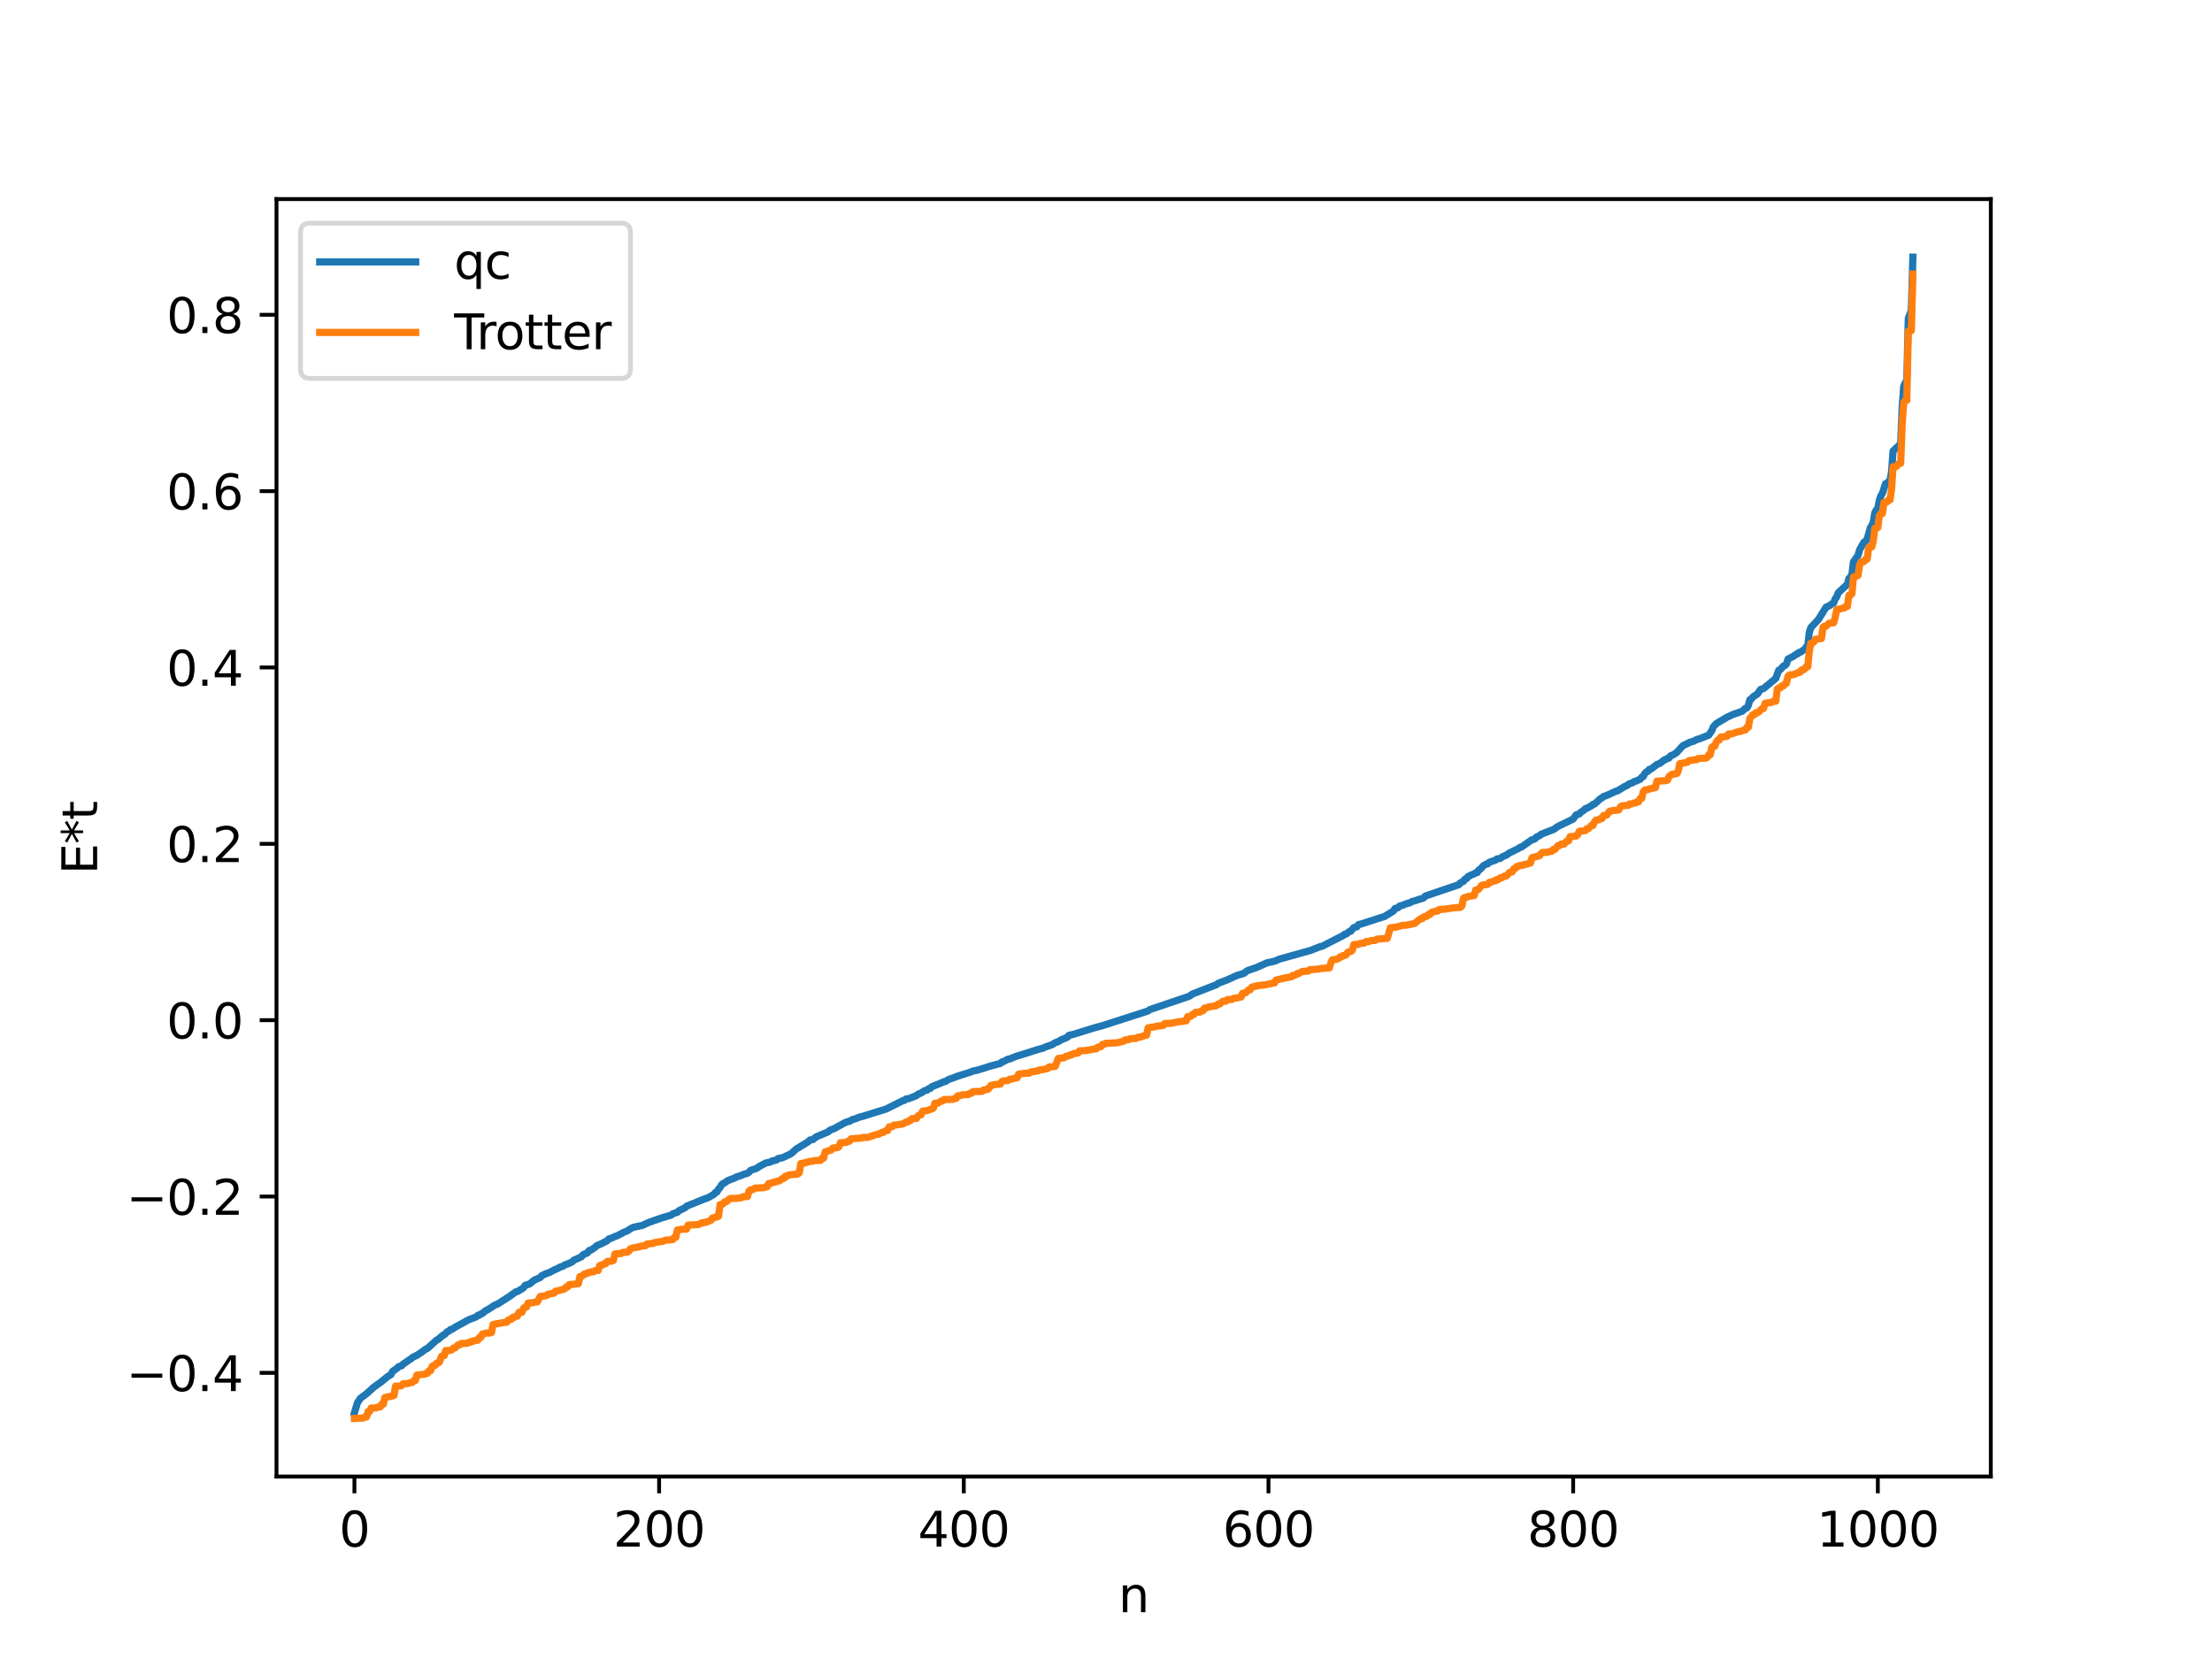 <?xml version="1.0" encoding="utf-8" standalone="no"?>
<!DOCTYPE svg PUBLIC "-//W3C//DTD SVG 1.1//EN"
  "http://www.w3.org/Graphics/SVG/1.1/DTD/svg11.dtd">
<svg xmlns:xlink="http://www.w3.org/1999/xlink" width="460.8pt" height="345.6pt" viewBox="0 0 460.8 345.6" xmlns="http://www.w3.org/2000/svg" version="1.1">
 <defs>
  <style type="text/css">*{stroke-linejoin: round; stroke-linecap: butt}</style>
 </defs>
 <g id="figure_1">
  <g id="patch_1">
   <path d="M 0 345.6 
L 460.8 345.6 
L 460.8 0 
L 0 0 
z
" style="fill: #ffffff"/>
  </g>
  <g id="axes_1">
   <g id="patch_2">
    <path d="M 57.6 307.584 
L 414.72 307.584 
L 414.72 41.472 
L 57.6 41.472 
z
" style="fill: #ffffff"/>
   </g>
   <g id="matplotlib.axis_1">
    <g id="xtick_1">
     <g id="line2d_1">
      <defs>
       <path id="me9c6186825" d="M 0 0 
L 0 3.5 
" style="stroke: #000000; stroke-width: 0.8"/>
      </defs>
      <g>
       <use xlink:href="#me9c6186825" x="73.833" y="307.584" style="stroke: #000000; stroke-width: 0.8"/>
      </g>
     </g>
     <g id="text_1">
      <!-- 0 -->
      <g transform="translate(70.651 322.182) scale(0.1 -0.1)">
       <defs>
        <path id="DejaVuSans-30" d="M 2034 4250 
Q 1547 4250 1301 3770 
Q 1056 3291 1056 2328 
Q 1056 1369 1301 889 
Q 1547 409 2034 409 
Q 2525 409 2770 889 
Q 3016 1369 3016 2328 
Q 3016 3291 2770 3770 
Q 2525 4250 2034 4250 
z
M 2034 4750 
Q 2819 4750 3233 4129 
Q 3647 3509 3647 2328 
Q 3647 1150 3233 529 
Q 2819 -91 2034 -91 
Q 1250 -91 836 529 
Q 422 1150 422 2328 
Q 422 3509 836 4129 
Q 1250 4750 2034 4750 
z
" transform="scale(0.016)"/>
       </defs>
       <use xlink:href="#DejaVuSans-30"/>
      </g>
     </g>
    </g>
    <g id="xtick_2">
     <g id="line2d_2">
      <g>
       <use xlink:href="#me9c6186825" x="137.304" y="307.584" style="stroke: #000000; stroke-width: 0.8"/>
      </g>
     </g>
     <g id="text_2">
      <!-- 200 -->
      <g transform="translate(127.76 322.182) scale(0.1 -0.1)">
       <defs>
        <path id="DejaVuSans-32" d="M 1228 531 
L 3431 531 
L 3431 0 
L 469 0 
L 469 531 
Q 828 903 1448 1529 
Q 2069 2156 2228 2338 
Q 2531 2678 2651 2914 
Q 2772 3150 2772 3378 
Q 2772 3750 2511 3984 
Q 2250 4219 1831 4219 
Q 1534 4219 1204 4116 
Q 875 4013 500 3803 
L 500 4441 
Q 881 4594 1212 4672 
Q 1544 4750 1819 4750 
Q 2544 4750 2975 4387 
Q 3406 4025 3406 3419 
Q 3406 3131 3298 2873 
Q 3191 2616 2906 2266 
Q 2828 2175 2409 1742 
Q 1991 1309 1228 531 
z
" transform="scale(0.016)"/>
       </defs>
       <use xlink:href="#DejaVuSans-32"/>
       <use xlink:href="#DejaVuSans-30" x="63.623"/>
       <use xlink:href="#DejaVuSans-30" x="127.246"/>
      </g>
     </g>
    </g>
    <g id="xtick_3">
     <g id="line2d_3">
      <g>
       <use xlink:href="#me9c6186825" x="200.775" y="307.584" style="stroke: #000000; stroke-width: 0.8"/>
      </g>
     </g>
     <g id="text_3">
      <!-- 400 -->
      <g transform="translate(191.231 322.182) scale(0.1 -0.1)">
       <defs>
        <path id="DejaVuSans-34" d="M 2419 4116 
L 825 1625 
L 2419 1625 
L 2419 4116 
z
M 2253 4666 
L 3047 4666 
L 3047 1625 
L 3713 1625 
L 3713 1100 
L 3047 1100 
L 3047 0 
L 2419 0 
L 2419 1100 
L 313 1100 
L 313 1709 
L 2253 4666 
z
" transform="scale(0.016)"/>
       </defs>
       <use xlink:href="#DejaVuSans-34"/>
       <use xlink:href="#DejaVuSans-30" x="63.623"/>
       <use xlink:href="#DejaVuSans-30" x="127.246"/>
      </g>
     </g>
    </g>
    <g id="xtick_4">
     <g id="line2d_4">
      <g>
       <use xlink:href="#me9c6186825" x="264.246" y="307.584" style="stroke: #000000; stroke-width: 0.8"/>
      </g>
     </g>
     <g id="text_4">
      <!-- 600 -->
      <g transform="translate(254.702 322.182) scale(0.1 -0.1)">
       <defs>
        <path id="DejaVuSans-36" d="M 2113 2584 
Q 1688 2584 1439 2293 
Q 1191 2003 1191 1497 
Q 1191 994 1439 701 
Q 1688 409 2113 409 
Q 2538 409 2786 701 
Q 3034 994 3034 1497 
Q 3034 2003 2786 2293 
Q 2538 2584 2113 2584 
z
M 3366 4563 
L 3366 3988 
Q 3128 4100 2886 4159 
Q 2644 4219 2406 4219 
Q 1781 4219 1451 3797 
Q 1122 3375 1075 2522 
Q 1259 2794 1537 2939 
Q 1816 3084 2150 3084 
Q 2853 3084 3261 2657 
Q 3669 2231 3669 1497 
Q 3669 778 3244 343 
Q 2819 -91 2113 -91 
Q 1303 -91 875 529 
Q 447 1150 447 2328 
Q 447 3434 972 4092 
Q 1497 4750 2381 4750 
Q 2619 4750 2861 4703 
Q 3103 4656 3366 4563 
z
" transform="scale(0.016)"/>
       </defs>
       <use xlink:href="#DejaVuSans-36"/>
       <use xlink:href="#DejaVuSans-30" x="63.623"/>
       <use xlink:href="#DejaVuSans-30" x="127.246"/>
      </g>
     </g>
    </g>
    <g id="xtick_5">
     <g id="line2d_5">
      <g>
       <use xlink:href="#me9c6186825" x="327.717" y="307.584" style="stroke: #000000; stroke-width: 0.8"/>
      </g>
     </g>
     <g id="text_5">
      <!-- 800 -->
      <g transform="translate(318.173 322.182) scale(0.1 -0.1)">
       <defs>
        <path id="DejaVuSans-38" d="M 2034 2216 
Q 1584 2216 1326 1975 
Q 1069 1734 1069 1313 
Q 1069 891 1326 650 
Q 1584 409 2034 409 
Q 2484 409 2743 651 
Q 3003 894 3003 1313 
Q 3003 1734 2745 1975 
Q 2488 2216 2034 2216 
z
M 1403 2484 
Q 997 2584 770 2862 
Q 544 3141 544 3541 
Q 544 4100 942 4425 
Q 1341 4750 2034 4750 
Q 2731 4750 3128 4425 
Q 3525 4100 3525 3541 
Q 3525 3141 3298 2862 
Q 3072 2584 2669 2484 
Q 3125 2378 3379 2068 
Q 3634 1759 3634 1313 
Q 3634 634 3220 271 
Q 2806 -91 2034 -91 
Q 1263 -91 848 271 
Q 434 634 434 1313 
Q 434 1759 690 2068 
Q 947 2378 1403 2484 
z
M 1172 3481 
Q 1172 3119 1398 2916 
Q 1625 2713 2034 2713 
Q 2441 2713 2670 2916 
Q 2900 3119 2900 3481 
Q 2900 3844 2670 4047 
Q 2441 4250 2034 4250 
Q 1625 4250 1398 4047 
Q 1172 3844 1172 3481 
z
" transform="scale(0.016)"/>
       </defs>
       <use xlink:href="#DejaVuSans-38"/>
       <use xlink:href="#DejaVuSans-30" x="63.623"/>
       <use xlink:href="#DejaVuSans-30" x="127.246"/>
      </g>
     </g>
    </g>
    <g id="xtick_6">
     <g id="line2d_6">
      <g>
       <use xlink:href="#me9c6186825" x="391.188" y="307.584" style="stroke: #000000; stroke-width: 0.8"/>
      </g>
     </g>
     <g id="text_6">
      <!-- 1000 -->
      <g transform="translate(378.463 322.182) scale(0.1 -0.1)">
       <defs>
        <path id="DejaVuSans-31" d="M 794 531 
L 1825 531 
L 1825 4091 
L 703 3866 
L 703 4441 
L 1819 4666 
L 2450 4666 
L 2450 531 
L 3481 531 
L 3481 0 
L 794 0 
L 794 531 
z
" transform="scale(0.016)"/>
       </defs>
       <use xlink:href="#DejaVuSans-31"/>
       <use xlink:href="#DejaVuSans-30" x="63.623"/>
       <use xlink:href="#DejaVuSans-30" x="127.246"/>
       <use xlink:href="#DejaVuSans-30" x="190.869"/>
      </g>
     </g>
    </g>
    <g id="text_7">
     <!-- n -->
     <g transform="translate(232.991 335.861) scale(0.1 -0.1)">
      <defs>
       <path id="DejaVuSans-6e" d="M 3513 2113 
L 3513 0 
L 2938 0 
L 2938 2094 
Q 2938 2591 2744 2837 
Q 2550 3084 2163 3084 
Q 1697 3084 1428 2787 
Q 1159 2491 1159 1978 
L 1159 0 
L 581 0 
L 581 3500 
L 1159 3500 
L 1159 2956 
Q 1366 3272 1645 3428 
Q 1925 3584 2291 3584 
Q 2894 3584 3203 3211 
Q 3513 2838 3513 2113 
z
" transform="scale(0.016)"/>
      </defs>
      <use xlink:href="#DejaVuSans-6e"/>
     </g>
    </g>
   </g>
   <g id="matplotlib.axis_2">
    <g id="ytick_1">
     <g id="line2d_7">
      <defs>
       <path id="m1882a61586" d="M 0 0 
L -3.5 0 
" style="stroke: #000000; stroke-width: 0.8"/>
      </defs>
      <g>
       <use xlink:href="#m1882a61586" x="57.6" y="285.991" style="stroke: #000000; stroke-width: 0.8"/>
      </g>
     </g>
     <g id="text_8">
      <!-- −0.4 -->
      <g transform="translate(26.317 289.79) scale(0.1 -0.1)">
       <defs>
        <path id="DejaVuSans-2212" d="M 678 2272 
L 4684 2272 
L 4684 1741 
L 678 1741 
L 678 2272 
z
" transform="scale(0.016)"/>
        <path id="DejaVuSans-2e" d="M 684 794 
L 1344 794 
L 1344 0 
L 684 0 
L 684 794 
z
" transform="scale(0.016)"/>
       </defs>
       <use xlink:href="#DejaVuSans-2212"/>
       <use xlink:href="#DejaVuSans-30" x="83.789"/>
       <use xlink:href="#DejaVuSans-2e" x="147.412"/>
       <use xlink:href="#DejaVuSans-34" x="179.199"/>
      </g>
     </g>
    </g>
    <g id="ytick_2">
     <g id="line2d_8">
      <g>
       <use xlink:href="#m1882a61586" x="57.6" y="249.256" style="stroke: #000000; stroke-width: 0.8"/>
      </g>
     </g>
     <g id="text_9">
      <!-- −0.2 -->
      <g transform="translate(26.317 253.055) scale(0.1 -0.1)">
       <use xlink:href="#DejaVuSans-2212"/>
       <use xlink:href="#DejaVuSans-30" x="83.789"/>
       <use xlink:href="#DejaVuSans-2e" x="147.412"/>
       <use xlink:href="#DejaVuSans-32" x="179.199"/>
      </g>
     </g>
    </g>
    <g id="ytick_3">
     <g id="line2d_9">
      <g>
       <use xlink:href="#m1882a61586" x="57.6" y="212.521" style="stroke: #000000; stroke-width: 0.8"/>
      </g>
     </g>
     <g id="text_10">
      <!-- 0.0 -->
      <g transform="translate(34.697 216.32) scale(0.1 -0.1)">
       <use xlink:href="#DejaVuSans-30"/>
       <use xlink:href="#DejaVuSans-2e" x="63.623"/>
       <use xlink:href="#DejaVuSans-30" x="95.41"/>
      </g>
     </g>
    </g>
    <g id="ytick_4">
     <g id="line2d_10">
      <g>
       <use xlink:href="#m1882a61586" x="57.6" y="175.786" style="stroke: #000000; stroke-width: 0.8"/>
      </g>
     </g>
     <g id="text_11">
      <!-- 0.2 -->
      <g transform="translate(34.697 179.585) scale(0.1 -0.1)">
       <use xlink:href="#DejaVuSans-30"/>
       <use xlink:href="#DejaVuSans-2e" x="63.623"/>
       <use xlink:href="#DejaVuSans-32" x="95.41"/>
      </g>
     </g>
    </g>
    <g id="ytick_5">
     <g id="line2d_11">
      <g>
       <use xlink:href="#m1882a61586" x="57.6" y="139.05" style="stroke: #000000; stroke-width: 0.8"/>
      </g>
     </g>
     <g id="text_12">
      <!-- 0.4 -->
      <g transform="translate(34.697 142.85) scale(0.1 -0.1)">
       <use xlink:href="#DejaVuSans-30"/>
       <use xlink:href="#DejaVuSans-2e" x="63.623"/>
       <use xlink:href="#DejaVuSans-34" x="95.41"/>
      </g>
     </g>
    </g>
    <g id="ytick_6">
     <g id="line2d_12">
      <g>
       <use xlink:href="#m1882a61586" x="57.6" y="102.315" style="stroke: #000000; stroke-width: 0.8"/>
      </g>
     </g>
     <g id="text_13">
      <!-- 0.6 -->
      <g transform="translate(34.697 106.114) scale(0.1 -0.1)">
       <use xlink:href="#DejaVuSans-30"/>
       <use xlink:href="#DejaVuSans-2e" x="63.623"/>
       <use xlink:href="#DejaVuSans-36" x="95.41"/>
      </g>
     </g>
    </g>
    <g id="ytick_7">
     <g id="line2d_13">
      <g>
       <use xlink:href="#m1882a61586" x="57.6" y="65.58" style="stroke: #000000; stroke-width: 0.8"/>
      </g>
     </g>
     <g id="text_14">
      <!-- 0.8 -->
      <g transform="translate(34.697 69.379) scale(0.1 -0.1)">
       <use xlink:href="#DejaVuSans-30"/>
       <use xlink:href="#DejaVuSans-2e" x="63.623"/>
       <use xlink:href="#DejaVuSans-38" x="95.41"/>
      </g>
     </g>
    </g>
    <g id="text_15">
     <!-- E*t -->
     <g transform="translate(20.238 182.148) rotate(-90) scale(0.1 -0.1)">
      <defs>
       <path id="DejaVuSans-45" d="M 628 4666 
L 3578 4666 
L 3578 4134 
L 1259 4134 
L 1259 2753 
L 3481 2753 
L 3481 2222 
L 1259 2222 
L 1259 531 
L 3634 531 
L 3634 0 
L 628 0 
L 628 4666 
z
" transform="scale(0.016)"/>
       <path id="DejaVuSans-2a" d="M 3009 3897 
L 1888 3291 
L 3009 2681 
L 2828 2375 
L 1778 3009 
L 1778 1831 
L 1422 1831 
L 1422 3009 
L 372 2375 
L 191 2681 
L 1313 3291 
L 191 3897 
L 372 4206 
L 1422 3572 
L 1422 4750 
L 1778 4750 
L 1778 3572 
L 2828 4206 
L 3009 3897 
z
" transform="scale(0.016)"/>
       <path id="DejaVuSans-74" d="M 1172 4494 
L 1172 3500 
L 2356 3500 
L 2356 3053 
L 1172 3053 
L 1172 1153 
Q 1172 725 1289 603 
Q 1406 481 1766 481 
L 2356 481 
L 2356 0 
L 1766 0 
Q 1100 0 847 248 
Q 594 497 594 1153 
L 594 3053 
L 172 3053 
L 172 3500 
L 594 3500 
L 594 4494 
L 1172 4494 
z
" transform="scale(0.016)"/>
      </defs>
      <use xlink:href="#DejaVuSans-45"/>
      <use xlink:href="#DejaVuSans-2a" x="63.184"/>
      <use xlink:href="#DejaVuSans-74" x="113.184"/>
     </g>
    </g>
   </g>
   <g id="line2d_14">
    <path d="M 73.833 294.303 
L 74.467 292.22 
L 75.102 291.267 
L 76.372 290.33 
L 77.958 288.896 
L 79.228 288.008 
L 80.815 286.721 
L 81.449 286.341 
L 81.767 285.696 
L 82.719 285.017 
L 83.036 284.691 
L 83.671 284.512 
L 83.988 284.155 
L 84.623 283.742 
L 85.258 283.286 
L 85.575 283.111 
L 85.892 282.8 
L 86.844 282.336 
L 87.479 281.922 
L 88.748 281.004 
L 89.066 280.885 
L 90.97 279.152 
L 91.287 279.011 
L 92.239 278.174 
L 92.557 278.053 
L 93.191 277.412 
L 93.509 277.31 
L 93.826 276.976 
L 94.143 276.936 
L 94.778 276.497 
L 97.634 274.932 
L 99.221 274.321 
L 99.539 274.012 
L 99.856 273.975 
L 100.173 273.707 
L 100.491 273.621 
L 101.125 273.063 
L 101.76 272.744 
L 103.029 271.898 
L 103.664 271.654 
L 106.203 270.015 
L 107.472 269.106 
L 107.79 269.056 
L 109.059 268.282 
L 109.377 267.78 
L 110.329 267.47 
L 111.281 266.689 
L 112.55 266.125 
L 112.867 265.735 
L 113.82 265.286 
L 114.454 265.092 
L 115.406 264.582 
L 116.358 264.143 
L 116.676 263.947 
L 117.31 263.771 
L 117.628 263.521 
L 118.262 263.298 
L 119.215 262.861 
L 119.532 262.526 
L 121.119 261.817 
L 121.436 261.399 
L 122.071 261.118 
L 122.388 261.002 
L 122.705 260.516 
L 123.023 260.469 
L 123.975 259.827 
L 124.292 259.503 
L 125.244 259.106 
L 126.514 258.45 
L 126.831 258.092 
L 127.466 257.902 
L 128.1 257.585 
L 128.418 257.504 
L 129.053 257.185 
L 130.005 256.679 
L 130.639 256.442 
L 131.274 256.014 
L 131.909 255.674 
L 133.813 255.275 
L 135.082 254.682 
L 137.939 253.676 
L 139.843 253.125 
L 140.16 252.851 
L 141.112 252.539 
L 141.429 252.209 
L 142.699 251.6 
L 143.016 251.278 
L 146.824 249.734 
L 147.459 249.518 
L 148.729 248.806 
L 149.046 248.401 
L 149.363 248.303 
L 149.681 247.693 
L 149.998 247.387 
L 150.315 246.825 
L 150.633 246.539 
L 150.95 246.418 
L 151.585 245.958 
L 153.172 245.346 
L 153.489 245.143 
L 154.124 244.98 
L 155.076 244.578 
L 155.71 244.415 
L 156.028 244.194 
L 156.345 243.818 
L 157.615 243.391 
L 158.249 242.945 
L 158.884 242.616 
L 159.519 242.268 
L 160.471 242.084 
L 160.788 241.862 
L 161.74 241.66 
L 162.058 241.351 
L 163.01 241.176 
L 164.596 240.425 
L 164.914 240.233 
L 165.866 239.365 
L 167.77 238.213 
L 168.405 237.817 
L 168.722 237.48 
L 169.357 237.388 
L 169.991 236.852 
L 172.53 235.78 
L 172.848 235.46 
L 173.8 235.091 
L 176.021 233.871 
L 176.656 233.635 
L 176.973 233.584 
L 177.608 233.216 
L 178.243 233.045 
L 178.877 232.77 
L 179.829 232.513 
L 184.59 231.03 
L 188.081 229.289 
L 188.398 229.236 
L 188.715 228.942 
L 189.35 228.855 
L 190.937 228.223 
L 191.254 227.935 
L 191.889 227.692 
L 192.524 227.244 
L 193.158 227.074 
L 193.476 226.79 
L 193.793 226.741 
L 194.11 226.387 
L 195.697 225.752 
L 196.649 225.338 
L 196.967 225.293 
L 197.601 224.882 
L 198.871 224.43 
L 199.505 224.183 
L 202.044 223.382 
L 202.679 223.116 
L 203.314 223 
L 203.948 222.827 
L 205.218 222.446 
L 206.17 222.119 
L 208.391 221.537 
L 208.709 221.226 
L 209.026 221.167 
L 209.978 220.637 
L 210.296 220.627 
L 211.565 220.096 
L 212.517 219.792 
L 213.152 219.611 
L 216.325 218.598 
L 217.277 218.35 
L 217.912 218.052 
L 218.547 217.844 
L 219.181 217.621 
L 219.816 217.218 
L 220.451 216.996 
L 221.086 216.601 
L 222.038 216.218 
L 222.355 216.07 
L 222.672 215.678 
L 223.624 215.464 
L 227.433 214.286 
L 228.067 214.09 
L 229.654 213.664 
L 239.175 210.595 
L 239.492 210.333 
L 247.743 207.538 
L 248.378 207.086 
L 253.456 205.104 
L 253.773 204.838 
L 255.677 204.114 
L 257.581 203.246 
L 259.168 202.753 
L 259.803 202.226 
L 261.707 201.571 
L 263.294 200.869 
L 263.929 200.576 
L 265.198 200.31 
L 265.833 200.112 
L 266.467 199.82 
L 273.132 197.956 
L 273.767 197.688 
L 275.036 197.193 
L 275.353 197.154 
L 279.796 194.891 
L 280.114 194.615 
L 280.431 194.577 
L 281.066 194.062 
L 281.383 193.992 
L 282.018 193.234 
L 282.653 193.08 
L 282.97 192.622 
L 283.605 192.464 
L 287.73 191.137 
L 288.365 190.955 
L 290.269 189.786 
L 290.586 189.263 
L 291.221 189.099 
L 291.539 188.76 
L 292.173 188.59 
L 293.125 188.206 
L 293.76 188.062 
L 294.077 187.831 
L 295.029 187.564 
L 295.664 187.325 
L 296.299 187.177 
L 296.616 187.015 
L 296.934 186.659 
L 303.915 184.288 
L 304.233 183.904 
L 304.867 183.608 
L 305.185 183.127 
L 305.502 183.032 
L 305.82 182.603 
L 306.137 182.493 
L 306.454 182.262 
L 307.089 182.057 
L 307.406 181.814 
L 307.724 181.793 
L 308.041 181.249 
L 308.358 181.097 
L 308.993 180.369 
L 309.628 179.989 
L 309.945 179.941 
L 310.262 179.617 
L 311.532 179.187 
L 311.849 178.927 
L 312.484 178.844 
L 313.119 178.404 
L 313.753 178.17 
L 314.388 177.705 
L 316.292 176.784 
L 316.61 176.528 
L 316.927 176.472 
L 319.148 174.917 
L 319.466 174.878 
L 319.783 174.72 
L 320.1 174.351 
L 320.735 174.079 
L 321.053 173.786 
L 323.591 172.811 
L 323.909 172.647 
L 324.226 172.358 
L 324.861 172.003 
L 325.813 171.554 
L 327.717 170.621 
L 328.352 169.738 
L 328.986 169.571 
L 329.304 169.215 
L 329.939 168.811 
L 330.256 168.451 
L 330.573 168.378 
L 331.208 168.016 
L 331.525 167.861 
L 331.843 167.573 
L 332.16 167.507 
L 333.429 166.356 
L 333.747 166.198 
L 334.064 165.912 
L 334.699 165.713 
L 336.603 164.827 
L 336.92 164.778 
L 337.872 164.186 
L 338.507 163.813 
L 338.824 163.705 
L 339.459 163.263 
L 340.094 163.063 
L 340.411 162.818 
L 340.729 162.744 
L 341.363 162.458 
L 341.681 162.326 
L 341.998 161.903 
L 342.315 161.772 
L 342.633 161.135 
L 342.95 160.812 
L 343.267 160.707 
L 343.585 160.272 
L 343.902 160.234 
L 345.172 159.254 
L 345.806 159.012 
L 346.758 158.27 
L 347.076 158.187 
L 347.393 157.95 
L 347.71 157.903 
L 348.028 157.444 
L 348.662 157.188 
L 349.297 156.749 
L 350.567 155.349 
L 352.153 154.579 
L 352.788 154.424 
L 353.423 154.069 
L 354.058 153.896 
L 355.962 153.141 
L 356.596 152.217 
L 356.914 151.416 
L 357.548 150.724 
L 358.818 149.983 
L 359.77 149.408 
L 361.039 148.827 
L 362.943 148.16 
L 363.578 147.568 
L 363.896 147.486 
L 364.213 146.937 
L 364.53 145.759 
L 364.848 145.617 
L 365.165 145.18 
L 366.117 144.55 
L 366.752 143.625 
L 367.386 143.434 
L 369.925 141.322 
L 370.56 139.602 
L 370.877 139.48 
L 371.512 138.758 
L 371.829 138.629 
L 372.147 138.326 
L 372.464 137.31 
L 373.734 136.634 
L 374.051 136.372 
L 374.368 136.264 
L 374.686 135.954 
L 375.003 135.897 
L 375.955 135.255 
L 376.272 134.783 
L 376.59 134.519 
L 376.907 131.742 
L 377.224 130.752 
L 378.811 129.046 
L 380.398 126.489 
L 381.033 126.214 
L 381.667 125.758 
L 381.985 125.606 
L 382.302 124.747 
L 382.62 124.344 
L 382.937 123.497 
L 384.841 121.715 
L 385.158 120.509 
L 385.476 120.27 
L 385.793 119.588 
L 386.11 117.028 
L 387.062 115.695 
L 387.38 114.551 
L 388.015 113.42 
L 388.332 112.915 
L 388.649 112.719 
L 388.967 112.3 
L 389.601 109.988 
L 389.919 109.494 
L 390.236 108.778 
L 390.553 106.854 
L 390.871 106.225 
L 391.188 105.893 
L 391.505 104.167 
L 391.823 103.279 
L 392.14 102.761 
L 392.775 100.776 
L 393.092 100.682 
L 393.727 100.033 
L 394.044 98.299 
L 394.362 93.951 
L 395.948 92.458 
L 396.266 84.713 
L 396.583 80.456 
L 396.9 79.733 
L 397.218 79.513 
L 397.535 66.319 
L 398.17 64.661 
L 398.487 53.568 
L 398.487 53.568 
" clip-path="url(#pa6b792cf9b)" style="fill: none; stroke: #1f77b4; stroke-width: 1.5; stroke-linecap: square"/>
   </g>
   <g id="line2d_15">
    <path d="M 73.833 295.488 
L 75.737 295.392 
L 76.054 295.161 
L 76.372 295.161 
L 76.689 294.027 
L 77.006 294.027 
L 77.324 293.314 
L 78.276 293.31 
L 78.593 293.145 
L 79.228 293.08 
L 79.545 292.498 
L 79.862 292.498 
L 80.18 291.11 
L 80.497 291.11 
L 80.815 290.96 
L 81.132 290.96 
L 82.084 290.69 
L 82.401 288.75 
L 83.353 288.74 
L 83.671 288.634 
L 83.988 288.262 
L 84.94 288.228 
L 85.258 288.091 
L 85.892 287.988 
L 86.21 287.598 
L 86.527 287.598 
L 86.844 286.456 
L 88.431 286.283 
L 88.748 286.079 
L 89.066 286.079 
L 89.383 285.543 
L 89.7 285.543 
L 90.018 284.651 
L 90.335 284.442 
L 90.653 284.442 
L 90.97 283.953 
L 91.287 283.953 
L 91.605 283.661 
L 91.922 282.598 
L 92.239 282.406 
L 92.557 282.406 
L 92.874 281.337 
L 93.826 281.318 
L 94.143 281.186 
L 94.461 280.82 
L 94.778 280.82 
L 95.413 280.174 
L 95.73 280.174 
L 96.048 279.879 
L 97.317 279.832 
L 97.634 279.632 
L 97.952 279.632 
L 98.269 279.417 
L 98.586 279.417 
L 98.904 279.24 
L 99.539 279.202 
L 99.856 278.612 
L 100.173 278.612 
L 100.491 277.896 
L 100.808 277.896 
L 101.125 277.712 
L 102.077 277.7 
L 102.395 277.587 
L 102.712 275.922 
L 105.251 275.446 
L 105.568 275.446 
L 105.886 275.008 
L 106.203 274.847 
L 106.52 274.847 
L 106.838 274.419 
L 107.155 274.419 
L 107.472 274.182 
L 107.79 274.182 
L 108.107 273.381 
L 108.742 273.38 
L 109.059 272.566 
L 109.377 272.272 
L 109.694 272.272 
L 110.011 271.45 
L 110.963 271.393 
L 111.598 271.224 
L 111.915 271.224 
L 112.55 270.077 
L 113.82 269.905 
L 114.137 269.608 
L 114.772 269.531 
L 115.089 269.41 
L 115.406 269.41 
L 115.724 268.973 
L 116.358 268.873 
L 117.628 268.497 
L 117.945 268.098 
L 118.262 268.098 
L 118.58 267.604 
L 119.532 267.531 
L 120.484 267.403 
L 120.801 265.923 
L 121.119 265.923 
L 121.753 265.389 
L 122.071 265.389 
L 122.388 265.147 
L 122.705 265.147 
L 123.023 264.97 
L 123.658 264.943 
L 123.975 264.665 
L 124.61 264.663 
L 124.927 263.638 
L 125.244 263.519 
L 125.562 263.519 
L 125.879 263.235 
L 126.196 263.235 
L 126.514 262.778 
L 127.466 262.712 
L 127.783 262.571 
L 128.1 261.21 
L 129.37 261.135 
L 129.687 260.902 
L 130.639 260.862 
L 130.957 260.694 
L 131.274 260.175 
L 131.909 259.927 
L 132.226 259.927 
L 132.861 259.761 
L 133.178 259.761 
L 133.496 259.587 
L 134.448 259.506 
L 134.765 259.144 
L 136.034 259.035 
L 136.352 258.853 
L 138.256 258.547 
L 138.573 258.367 
L 139.525 258.29 
L 140.16 258.219 
L 140.477 257.746 
L 140.795 257.746 
L 141.112 256.226 
L 141.429 256.226 
L 141.747 256.102 
L 143.016 256.052 
L 143.334 255.211 
L 145.238 255.112 
L 145.555 255.079 
L 146.19 254.737 
L 146.507 254.737 
L 146.824 254.607 
L 147.142 254.607 
L 148.094 254.212 
L 148.411 253.723 
L 148.729 253.723 
L 149.046 253.53 
L 149.363 253.53 
L 149.681 253.365 
L 149.998 250.952 
L 150.315 250.952 
L 150.633 250.744 
L 150.95 250.369 
L 151.267 250.369 
L 151.902 249.781 
L 152.22 249.661 
L 153.489 249.633 
L 154.124 249.528 
L 154.441 249.505 
L 154.758 249.303 
L 155.71 249.273 
L 156.028 248.123 
L 156.345 247.863 
L 156.662 247.863 
L 156.98 247.748 
L 157.297 247.495 
L 159.201 247.413 
L 159.519 247.21 
L 159.836 247.21 
L 160.153 246.525 
L 160.788 246.462 
L 161.105 246.285 
L 161.423 246.285 
L 162.058 246.004 
L 162.375 246.004 
L 163.01 245.481 
L 163.327 245.481 
L 163.644 245.004 
L 163.962 245.004 
L 164.279 244.771 
L 165.231 244.664 
L 166.183 244.578 
L 166.5 244.313 
L 166.818 242.389 
L 167.453 242.265 
L 167.77 242.265 
L 168.087 242.068 
L 168.405 242.068 
L 168.722 241.926 
L 169.357 241.908 
L 169.674 241.76 
L 170.943 241.743 
L 171.261 241.256 
L 171.578 241.256 
L 171.896 239.945 
L 173.165 239.574 
L 173.482 239.152 
L 174.434 239.073 
L 174.752 238.896 
L 175.069 238.054 
L 176.339 237.991 
L 176.656 237.721 
L 176.973 237.721 
L 177.291 237.24 
L 179.512 237.067 
L 179.829 236.944 
L 180.781 236.937 
L 182.686 236.297 
L 183.003 236.297 
L 183.638 235.921 
L 183.955 235.921 
L 184.59 235.507 
L 184.907 235.507 
L 185.224 234.756 
L 185.859 234.703 
L 186.177 234.383 
L 186.494 234.383 
L 187.129 234.271 
L 188.081 234.148 
L 188.715 233.748 
L 189.033 233.748 
L 189.35 233.475 
L 189.667 233.417 
L 189.985 233.03 
L 190.937 232.99 
L 191.254 232.431 
L 191.572 232.227 
L 191.889 232.227 
L 192.206 231.459 
L 193.158 231.361 
L 194.428 230.858 
L 194.745 229.837 
L 195.38 229.815 
L 196.015 229.373 
L 196.332 229.373 
L 196.649 229.056 
L 198.553 229.01 
L 198.871 228.819 
L 199.188 228.819 
L 199.505 228.285 
L 200.14 228.216 
L 200.458 228.069 
L 201.727 228.015 
L 202.044 227.744 
L 202.362 227.744 
L 202.679 227.409 
L 204.583 227.351 
L 204.9 227.06 
L 205.218 227.06 
L 205.535 226.906 
L 205.853 226.906 
L 206.487 226.072 
L 206.805 226.072 
L 207.122 225.926 
L 208.391 225.848 
L 208.709 225.3 
L 209.026 225.163 
L 209.978 225.103 
L 210.296 224.838 
L 210.93 224.76 
L 211.248 224.634 
L 211.882 224.533 
L 212.2 223.759 
L 213.469 223.591 
L 214.421 223.557 
L 214.739 223.291 
L 215.691 223.189 
L 216.008 223.047 
L 216.325 223.047 
L 216.643 222.879 
L 217.277 222.809 
L 218.229 222.605 
L 218.547 222.265 
L 219.181 222.219 
L 219.816 222.136 
L 220.451 220.498 
L 221.403 220.403 
L 221.72 220.336 
L 222.038 220.048 
L 222.672 219.945 
L 222.99 219.726 
L 223.307 219.726 
L 223.624 219.494 
L 224.577 219.347 
L 224.894 218.912 
L 226.163 218.855 
L 228.067 218.507 
L 228.385 218.507 
L 228.702 218.133 
L 229.337 218.043 
L 229.654 217.578 
L 229.972 217.578 
L 230.289 217.353 
L 232.51 217.249 
L 233.145 217.142 
L 234.097 216.886 
L 234.415 216.615 
L 235.049 216.61 
L 235.367 216.389 
L 236.636 216.318 
L 236.953 216.105 
L 237.271 216.105 
L 237.588 215.96 
L 237.905 215.96 
L 238.54 215.653 
L 238.858 215.653 
L 239.175 214.106 
L 239.492 214.106 
L 239.81 213.97 
L 240.444 213.959 
L 240.762 213.818 
L 241.396 213.732 
L 242.348 213.609 
L 242.666 213.215 
L 243.935 213.171 
L 245.522 212.85 
L 246.157 212.784 
L 246.791 212.66 
L 247.109 212.66 
L 247.426 211.776 
L 248.061 211.727 
L 248.378 211.348 
L 248.696 211.348 
L 249.013 210.901 
L 249.965 210.845 
L 250.282 210.565 
L 250.6 210.565 
L 250.917 210.005 
L 251.234 210.005 
L 251.869 209.725 
L 252.186 209.725 
L 252.821 209.575 
L 253.139 209.575 
L 253.456 209.461 
L 253.773 209.161 
L 254.091 209.161 
L 254.725 208.577 
L 255.36 208.569 
L 255.677 208.231 
L 256.629 208.207 
L 256.947 207.979 
L 257.899 207.847 
L 258.216 207.707 
L 258.534 207.707 
L 258.851 206.913 
L 259.486 206.816 
L 260.12 206.182 
L 260.438 206.182 
L 260.755 205.668 
L 261.39 205.449 
L 261.707 205.449 
L 262.024 205.317 
L 262.977 205.221 
L 263.929 205.105 
L 264.246 204.981 
L 264.563 204.981 
L 265.198 204.763 
L 265.515 204.763 
L 265.833 204.162 
L 268.054 203.644 
L 269.006 203.505 
L 269.324 203.193 
L 269.641 203.193 
L 269.958 203.072 
L 270.276 202.784 
L 270.593 202.784 
L 271.228 202.373 
L 272.497 202.296 
L 272.815 202.009 
L 274.401 201.909 
L 275.353 201.739 
L 276.94 201.627 
L 277.258 200.505 
L 277.575 199.93 
L 278.527 199.835 
L 278.844 199.648 
L 279.162 199.326 
L 279.479 199.326 
L 279.796 199.054 
L 280.114 199.054 
L 280.431 198.895 
L 280.748 198.379 
L 281.066 198.232 
L 281.383 198.232 
L 281.7 197.983 
L 282.018 196.775 
L 282.97 196.739 
L 283.287 196.544 
L 284.239 196.451 
L 284.557 196.151 
L 285.191 196.137 
L 285.509 195.959 
L 286.461 195.904 
L 286.778 195.651 
L 289 195.473 
L 289.634 193.27 
L 290.904 193.124 
L 292.173 192.771 
L 293.125 192.708 
L 294.712 192.371 
L 295.347 191.832 
L 295.981 191.361 
L 296.299 191.361 
L 296.616 190.98 
L 297.251 190.873 
L 297.568 190.502 
L 297.886 190.502 
L 298.203 190.07 
L 299.155 189.801 
L 299.472 189.801 
L 299.79 189.463 
L 300.742 189.427 
L 301.377 189.333 
L 302.963 189.104 
L 304.233 189.018 
L 304.55 188.695 
L 304.867 187.113 
L 305.185 186.939 
L 305.502 186.939 
L 305.82 186.758 
L 306.454 186.663 
L 307.089 186.565 
L 307.406 185.403 
L 307.724 185.403 
L 308.041 185.235 
L 308.676 184.424 
L 309.945 184.225 
L 310.262 183.81 
L 310.58 183.81 
L 311.215 183.499 
L 311.532 183.499 
L 311.849 183.207 
L 312.167 183.207 
L 312.484 182.884 
L 312.801 182.884 
L 313.436 182.495 
L 313.753 182.495 
L 314.071 182.228 
L 314.388 181.794 
L 314.705 181.643 
L 315.023 181.643 
L 315.34 180.984 
L 315.658 180.919 
L 315.975 180.502 
L 316.292 180.502 
L 316.61 180.287 
L 317.244 180.262 
L 317.562 180.065 
L 318.196 180.002 
L 318.514 179.786 
L 318.831 179.786 
L 319.148 178.672 
L 320.735 178.252 
L 321.053 177.775 
L 321.37 177.564 
L 322.322 177.557 
L 322.957 177.353 
L 323.274 177.353 
L 323.591 176.955 
L 323.909 176.955 
L 324.543 176.159 
L 324.861 176.159 
L 325.178 175.845 
L 325.813 175.835 
L 326.448 175.165 
L 326.765 175.165 
L 327.082 174.295 
L 328.034 174.198 
L 328.352 174.16 
L 328.669 173.839 
L 328.986 173.168 
L 330.256 173.029 
L 330.573 172.637 
L 330.891 172.637 
L 331.525 171.947 
L 331.843 171.947 
L 332.16 171.225 
L 332.477 170.83 
L 333.112 170.772 
L 333.429 170.5 
L 333.747 170.5 
L 334.064 169.871 
L 334.699 169.804 
L 335.334 168.975 
L 335.651 168.975 
L 335.968 168.839 
L 336.92 168.788 
L 337.238 168.693 
L 337.555 168.098 
L 337.872 167.891 
L 338.824 167.783 
L 339.142 167.783 
L 339.459 167.491 
L 339.777 167.491 
L 340.411 167.263 
L 340.729 167.263 
L 341.046 167.019 
L 341.363 167.019 
L 341.681 166.327 
L 341.998 166.327 
L 342.315 164.947 
L 342.633 164.58 
L 343.267 164.492 
L 343.585 164.317 
L 343.902 164.317 
L 344.22 164.177 
L 344.854 164.083 
L 345.172 162.731 
L 347.076 162.625 
L 347.393 162.498 
L 347.71 161.71 
L 348.345 161.283 
L 348.662 161.283 
L 348.98 161.158 
L 349.297 161.158 
L 349.615 160.624 
L 349.932 159.094 
L 351.519 158.79 
L 351.836 158.467 
L 352.471 158.361 
L 353.423 158.249 
L 353.74 158.018 
L 355.327 157.937 
L 355.644 157.782 
L 355.962 157.231 
L 356.279 157.231 
L 356.596 155.702 
L 356.914 155.459 
L 357.231 155.459 
L 357.548 154.537 
L 357.866 154.148 
L 358.183 154.148 
L 358.5 153.532 
L 358.818 153.532 
L 359.453 153.42 
L 359.77 153.397 
L 360.087 152.897 
L 360.722 152.884 
L 362.309 152.361 
L 362.626 152.361 
L 363.261 152.083 
L 363.578 152.083 
L 363.896 151.503 
L 364.213 151.503 
L 364.53 149.665 
L 365.165 148.868 
L 365.482 148.868 
L 365.8 148.472 
L 366.117 148.472 
L 366.434 148.253 
L 367.069 147.594 
L 367.386 147.594 
L 367.704 146.515 
L 368.339 146.405 
L 368.973 146.357 
L 369.291 146.116 
L 369.925 146.082 
L 370.243 143.538 
L 370.56 143.301 
L 370.877 143.301 
L 371.195 142.881 
L 371.512 142.881 
L 371.829 142.469 
L 372.147 142.346 
L 372.464 140.915 
L 372.781 140.609 
L 373.734 140.518 
L 374.051 140.319 
L 374.368 140.262 
L 374.686 140.043 
L 375.003 140.043 
L 375.32 139.547 
L 375.638 139.547 
L 375.955 139.323 
L 376.272 138.887 
L 376.59 138.887 
L 376.907 135.763 
L 377.224 133.983 
L 377.542 133.983 
L 377.859 133.728 
L 378.177 133.178 
L 379.446 133.013 
L 379.763 130.65 
L 380.081 130.451 
L 380.398 130.451 
L 381.033 129.833 
L 381.985 129.731 
L 382.302 128.637 
L 382.62 126.958 
L 383.254 126.871 
L 383.889 126.672 
L 384.206 126.672 
L 384.524 126.331 
L 384.841 126.331 
L 385.158 124.002 
L 385.476 124.002 
L 385.793 123.685 
L 386.11 120.183 
L 386.428 120.183 
L 387.062 119.866 
L 387.38 117.799 
L 387.697 117.068 
L 388.332 116.966 
L 388.649 116.479 
L 388.967 116.479 
L 389.284 114.06 
L 389.601 113.92 
L 389.919 113.92 
L 390.236 112.752 
L 390.553 110.056 
L 390.871 110.056 
L 391.188 109.896 
L 391.505 107.376 
L 391.823 106.975 
L 392.14 106.975 
L 392.458 104.683 
L 392.775 104.553 
L 393.092 104.553 
L 393.41 104.137 
L 393.727 104.137 
L 394.044 101.93 
L 394.362 97.225 
L 394.996 97.207 
L 395.631 96.51 
L 395.948 96.51 
L 396.266 88.226 
L 396.583 83.827 
L 396.9 83.411 
L 397.218 83.411 
L 397.535 68.973 
L 398.17 68.875 
L 398.487 57.093 
L 398.487 57.093 
" clip-path="url(#pa6b792cf9b)" style="fill: none; stroke: #ff7f0e; stroke-width: 1.5; stroke-linecap: square"/>
   </g>
   <g id="patch_3">
    <path d="M 57.6 307.584 
L 57.6 41.472 
" style="fill: none; stroke: #000000; stroke-width: 0.8; stroke-linejoin: miter; stroke-linecap: square"/>
   </g>
   <g id="patch_4">
    <path d="M 414.72 307.584 
L 414.72 41.472 
" style="fill: none; stroke: #000000; stroke-width: 0.8; stroke-linejoin: miter; stroke-linecap: square"/>
   </g>
   <g id="patch_5">
    <path d="M 57.6 307.584 
L 414.72 307.584 
" style="fill: none; stroke: #000000; stroke-width: 0.8; stroke-linejoin: miter; stroke-linecap: square"/>
   </g>
   <g id="patch_6">
    <path d="M 57.6 41.472 
L 414.72 41.472 
" style="fill: none; stroke: #000000; stroke-width: 0.8; stroke-linejoin: miter; stroke-linecap: square"/>
   </g>
   <g id="legend_1">
    <g id="patch_7">
     <path d="M 64.6 78.828 
L 129.342 78.828 
Q 131.342 78.828 131.342 76.828 
L 131.342 48.472 
Q 131.342 46.472 129.342 46.472 
L 64.6 46.472 
Q 62.6 46.472 62.6 48.472 
L 62.6 76.828 
Q 62.6 78.828 64.6 78.828 
z
" style="fill: #ffffff; opacity: 0.8; stroke: #cccccc; stroke-linejoin: miter"/>
    </g>
    <g id="line2d_16">
     <path d="M 66.6 54.57 
L 76.6 54.57 
L 86.6 54.57 
" style="fill: none; stroke: #1f77b4; stroke-width: 1.5; stroke-linecap: square"/>
    </g>
    <g id="text_16">
     <!-- qc -->
     <g transform="translate(94.6 58.07) scale(0.1 -0.1)">
      <defs>
       <path id="DejaVuSans-71" d="M 947 1747 
Q 947 1113 1208 752 
Q 1469 391 1925 391 
Q 2381 391 2643 752 
Q 2906 1113 2906 1747 
Q 2906 2381 2643 2742 
Q 2381 3103 1925 3103 
Q 1469 3103 1208 2742 
Q 947 2381 947 1747 
z
M 2906 525 
Q 2725 213 2448 61 
Q 2172 -91 1784 -91 
Q 1150 -91 751 415 
Q 353 922 353 1747 
Q 353 2572 751 3078 
Q 1150 3584 1784 3584 
Q 2172 3584 2448 3432 
Q 2725 3281 2906 2969 
L 2906 3500 
L 3481 3500 
L 3481 -1331 
L 2906 -1331 
L 2906 525 
z
" transform="scale(0.016)"/>
       <path id="DejaVuSans-63" d="M 3122 3366 
L 3122 2828 
Q 2878 2963 2633 3030 
Q 2388 3097 2138 3097 
Q 1578 3097 1268 2742 
Q 959 2388 959 1747 
Q 959 1106 1268 751 
Q 1578 397 2138 397 
Q 2388 397 2633 464 
Q 2878 531 3122 666 
L 3122 134 
Q 2881 22 2623 -34 
Q 2366 -91 2075 -91 
Q 1284 -91 818 406 
Q 353 903 353 1747 
Q 353 2603 823 3093 
Q 1294 3584 2113 3584 
Q 2378 3584 2631 3529 
Q 2884 3475 3122 3366 
z
" transform="scale(0.016)"/>
      </defs>
      <use xlink:href="#DejaVuSans-71"/>
      <use xlink:href="#DejaVuSans-63" x="63.477"/>
     </g>
    </g>
    <g id="line2d_17">
     <path d="M 66.6 69.249 
L 76.6 69.249 
L 86.6 69.249 
" style="fill: none; stroke: #ff7f0e; stroke-width: 1.5; stroke-linecap: square"/>
    </g>
    <g id="text_17">
     <!-- Trotter -->
     <g transform="translate(94.6 72.749) scale(0.1 -0.1)">
      <defs>
       <path id="DejaVuSans-54" d="M -19 4666 
L 3928 4666 
L 3928 4134 
L 2272 4134 
L 2272 0 
L 1638 0 
L 1638 4134 
L -19 4134 
L -19 4666 
z
" transform="scale(0.016)"/>
       <path id="DejaVuSans-72" d="M 2631 2963 
Q 2534 3019 2420 3045 
Q 2306 3072 2169 3072 
Q 1681 3072 1420 2755 
Q 1159 2438 1159 1844 
L 1159 0 
L 581 0 
L 581 3500 
L 1159 3500 
L 1159 2956 
Q 1341 3275 1631 3429 
Q 1922 3584 2338 3584 
Q 2397 3584 2469 3576 
Q 2541 3569 2628 3553 
L 2631 2963 
z
" transform="scale(0.016)"/>
       <path id="DejaVuSans-6f" d="M 1959 3097 
Q 1497 3097 1228 2736 
Q 959 2375 959 1747 
Q 959 1119 1226 758 
Q 1494 397 1959 397 
Q 2419 397 2687 759 
Q 2956 1122 2956 1747 
Q 2956 2369 2687 2733 
Q 2419 3097 1959 3097 
z
M 1959 3584 
Q 2709 3584 3137 3096 
Q 3566 2609 3566 1747 
Q 3566 888 3137 398 
Q 2709 -91 1959 -91 
Q 1206 -91 779 398 
Q 353 888 353 1747 
Q 353 2609 779 3096 
Q 1206 3584 1959 3584 
z
" transform="scale(0.016)"/>
       <path id="DejaVuSans-65" d="M 3597 1894 
L 3597 1613 
L 953 1613 
Q 991 1019 1311 708 
Q 1631 397 2203 397 
Q 2534 397 2845 478 
Q 3156 559 3463 722 
L 3463 178 
Q 3153 47 2828 -22 
Q 2503 -91 2169 -91 
Q 1331 -91 842 396 
Q 353 884 353 1716 
Q 353 2575 817 3079 
Q 1281 3584 2069 3584 
Q 2775 3584 3186 3129 
Q 3597 2675 3597 1894 
z
M 3022 2063 
Q 3016 2534 2758 2815 
Q 2500 3097 2075 3097 
Q 1594 3097 1305 2825 
Q 1016 2553 972 2059 
L 3022 2063 
z
" transform="scale(0.016)"/>
      </defs>
      <use xlink:href="#DejaVuSans-54"/>
      <use xlink:href="#DejaVuSans-72" x="46.334"/>
      <use xlink:href="#DejaVuSans-6f" x="85.197"/>
      <use xlink:href="#DejaVuSans-74" x="146.379"/>
      <use xlink:href="#DejaVuSans-74" x="185.588"/>
      <use xlink:href="#DejaVuSans-65" x="224.797"/>
      <use xlink:href="#DejaVuSans-72" x="286.32"/>
     </g>
    </g>
   </g>
  </g>
 </g>
 <defs>
  <clipPath id="pa6b792cf9b">
   <rect x="57.6" y="41.472" width="357.12" height="266.112"/>
  </clipPath>
 </defs>
</svg>
